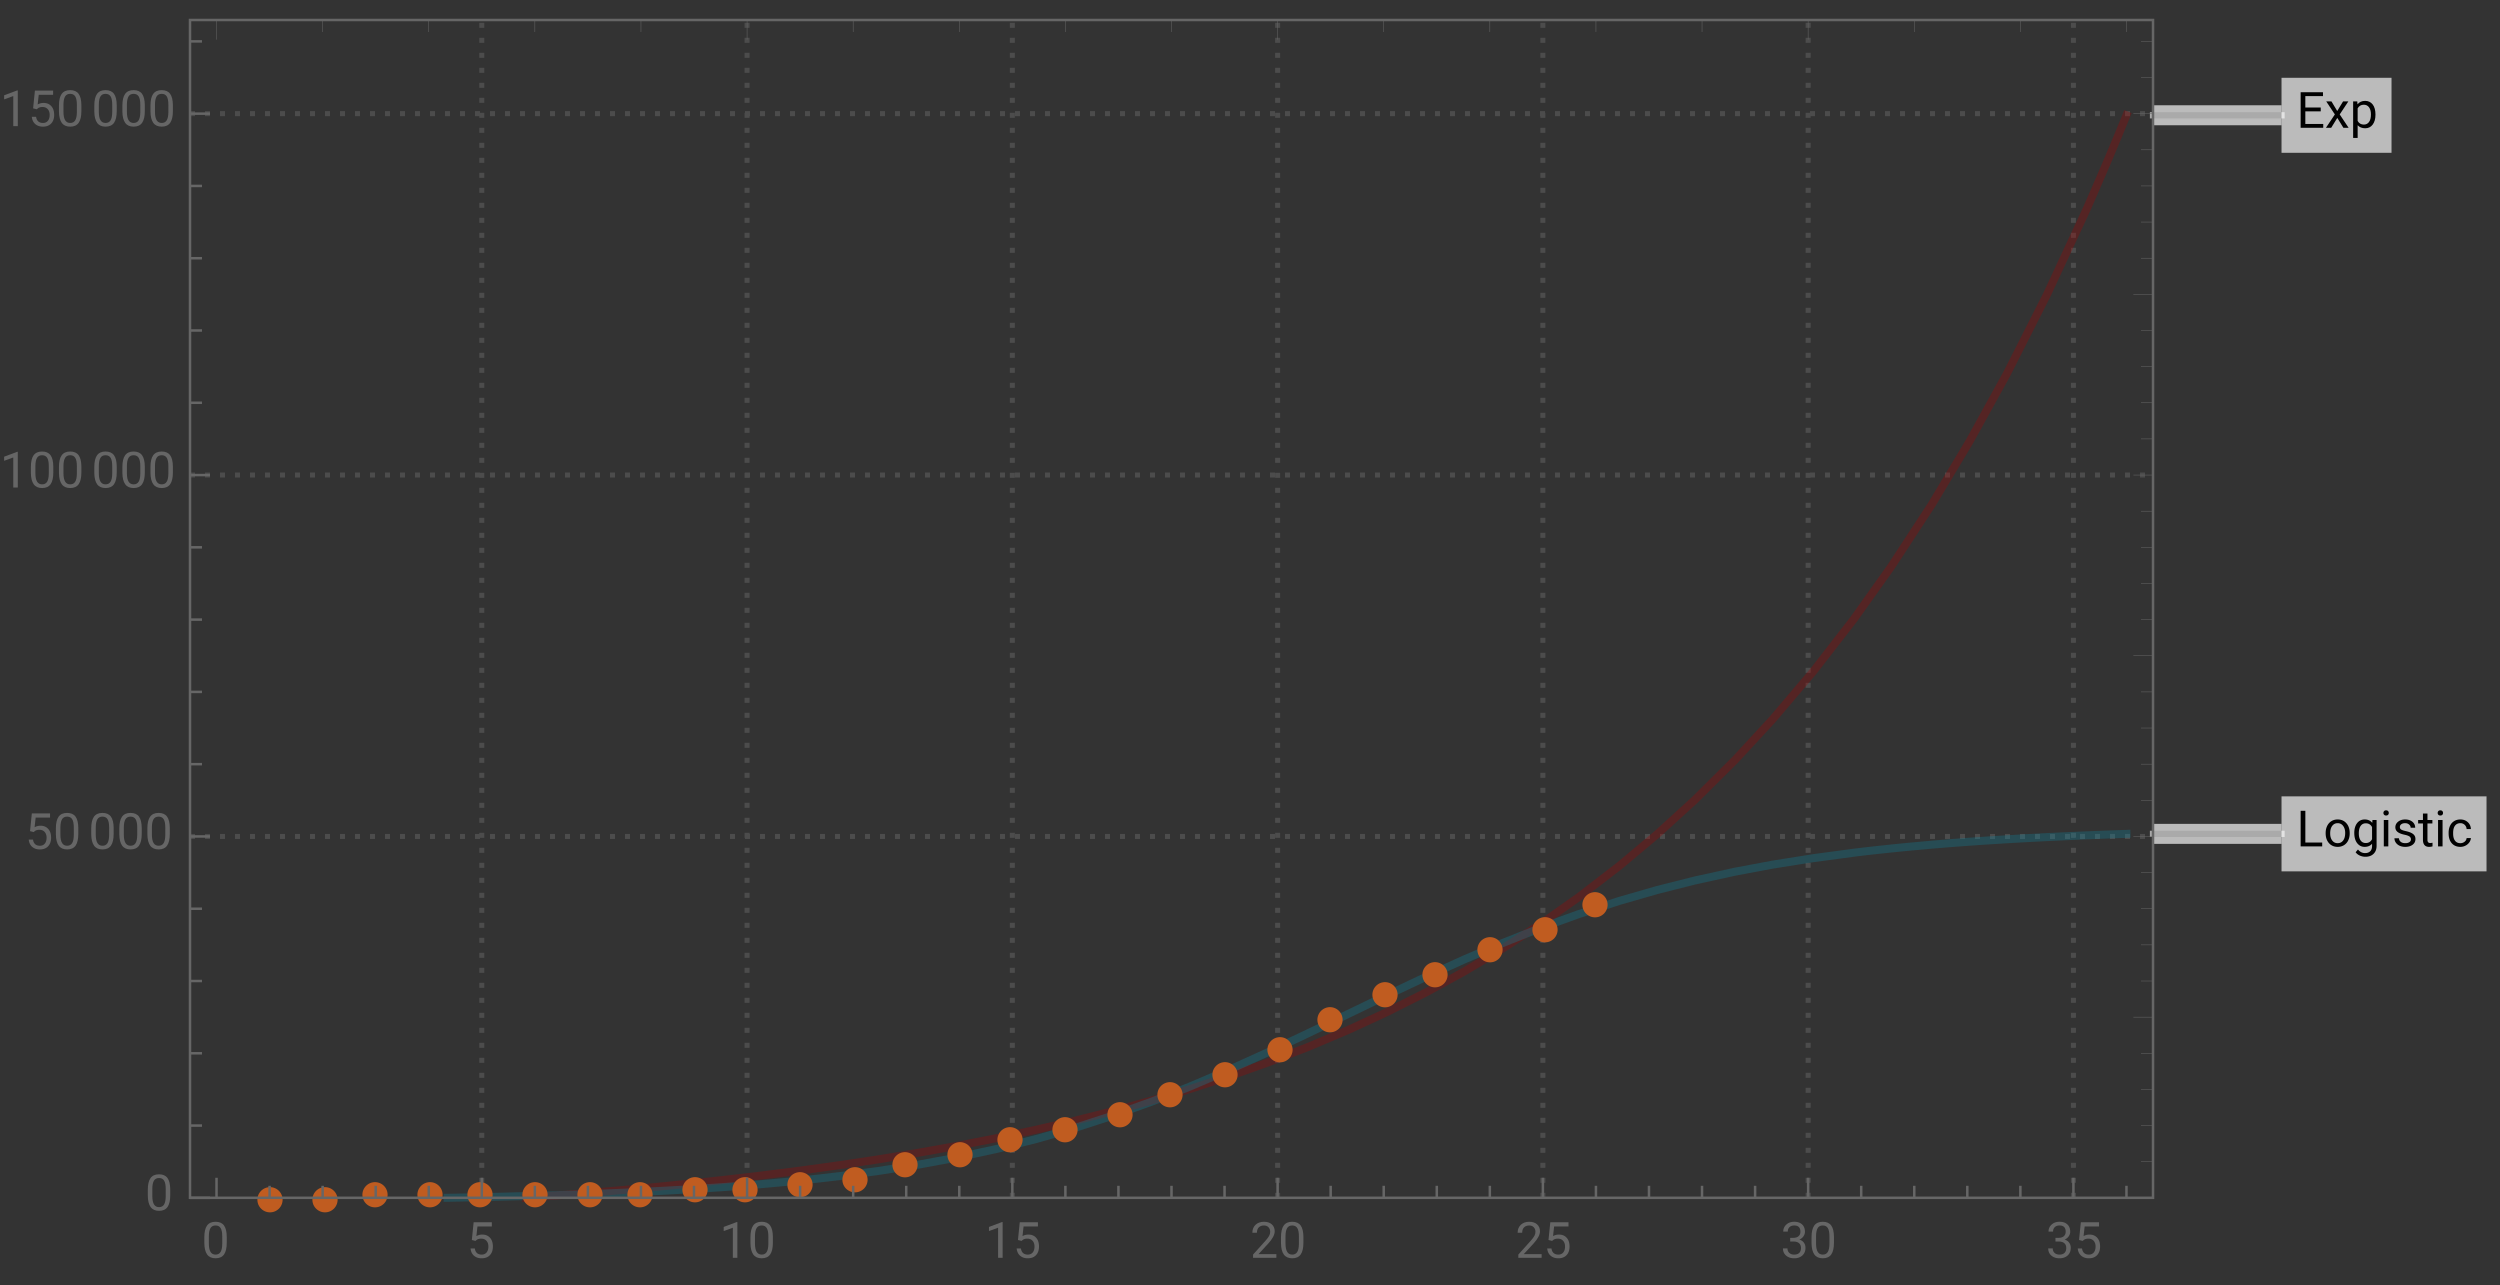 <svg xmlns="http://www.w3.org/2000/svg" xmlns:xlink="http://www.w3.org/1999/xlink" width="500pt" height="257pt" viewBox="0 0 500 257"><rect x="0" y="0" width="500" height="257" fill="#333333" stroke="none"/><defs><symbol overflow="visible" id="a"><path d="M4.844-3.285H1.762v2.52h3.582V0H.824v-7.11h4.469v.774H1.762v2.281h3.082zm0 0"/></symbol><symbol overflow="visible" id="b"><path d="M2.457-3.355l1.172-1.926h1.055l-1.73 2.61L4.733 0H3.691L2.47-1.977 1.25 0H.2l1.784-2.672-1.73-2.61h1.043zm0 0"/></symbol><symbol overflow="visible" id="c"><path d="M5.148-2.582c0 .805-.187 1.45-.554 1.941-.367.493-.864.739-1.492.739-.641 0-1.149-.203-1.516-.61v2.543H.684V-5.28h.824l.047.586c.367-.457.875-.688 1.53-.688.634 0 1.138.242 1.509.719.367.48.554 1.144.554 2zm-.906-.106c0-.593-.125-1.062-.379-1.41-.254-.343-.601-.515-1.047-.515-.546 0-.957.242-1.23.726v2.524c.27.48.684.722 1.242.722.434 0 .777-.171 1.031-.515.258-.344.383-.852.383-1.532zm0 0"/></symbol><symbol overflow="visible" id="d"><path d="M1.766-.766h3.37V0H.825v-7.11h.942zm0 0"/></symbol><symbol overflow="visible" id="e"><path d="M.445-2.691c0-.516.102-.98.305-1.395a2.25 2.25 0 01.848-.957c.363-.227.777-.34 1.246-.34.719 0 1.3.25 1.742.75.445.496.668 1.16.668 1.985v.066c0 .512-.098.977-.297 1.383a2.24 2.24 0 01-.844.957 2.35 2.35 0 01-1.261.34c-.715 0-1.297-.25-1.743-.746-.445-.5-.664-1.157-.664-1.977zm.907.109c0 .586.136 1.055.41 1.41.27.356.633.531 1.09.531.46 0 .824-.18 1.093-.539.27-.36.407-.863.407-1.511 0-.579-.137-1.047-.415-1.407a1.312 1.312 0 00-1.093-.543c-.446 0-.809.18-1.082.536-.274.355-.41.863-.41 1.523zm0 0"/></symbol><symbol overflow="visible" id="f"><path d="M.469-2.688c0-.82.191-1.476.57-1.964.383-.485.887-.73 1.516-.73.644 0 1.148.23 1.507.687l.043-.586h.825v5.156c0 .684-.2 1.219-.606 1.613-.406.395-.949.59-1.633.59a2.71 2.71 0 01-1.12-.242c-.364-.164-.641-.387-.833-.668l.469-.543c.387.477.86.719 1.418.719.441 0 .785-.125 1.031-.371.246-.246.367-.598.367-1.047v-.453c-.359.418-.855.625-1.48.625-.617 0-1.117-.25-1.5-.746-.383-.5-.574-1.18-.574-2.04zm.906.106c0 .594.125 1.062.367 1.402.246.34.586.512 1.028.512.57 0 .988-.262 1.253-.777V-3.86c-.277-.504-.691-.754-1.246-.754-.437 0-.78.168-1.027.511-.25.344-.375.848-.375 1.52zm0 0"/></symbol><symbol overflow="visible" id="g"><path d="M1.664 0H.762v-5.281h.902zM.688-6.684c0-.148.046-.27.136-.37.09-.102.223-.153.395-.153.176 0 .312.05.402.152.09.102.137.223.137.371 0 .145-.047.27-.137.364-.09.097-.223.148-.402.148-.176 0-.305-.047-.395-.148a.518.518 0 01-.136-.364zm0 0"/></symbol><symbol overflow="visible" id="h"><path d="M3.758-1.402a.659.659 0 00-.274-.567c-.183-.136-.504-.254-.96-.351-.458-.098-.82-.215-1.09-.352-.27-.137-.47-.297-.598-.488a1.161 1.161 0 01-.191-.672c0-.434.183-.8.55-1.098.367-.3.832-.453 1.403-.453.597 0 1.086.156 1.457.465.375.309.558.707.558 1.188h-.906c0-.247-.105-.461-.316-.641-.211-.18-.473-.27-.793-.27-.328 0-.586.075-.77.22a.666.666 0 00-.281.558c0 .218.086.383.258.496.172.11.484.215.937.316.45.102.817.219 1.094.36.281.14.488.308.625.507.133.196.203.434.203.72 0 .472-.191.85-.566 1.136-.38.285-.868.426-1.473.426-.422 0-.797-.075-1.121-.223a1.852 1.852 0 01-.766-.629 1.513 1.513 0 01-.273-.871h.902a.93.93 0 00.363.719c.227.18.528.265.895.265.344 0 .617-.066.824-.207a.635.635 0 00.309-.554zm0 0"/></symbol><symbol overflow="visible" id="i"><path d="M1.91-6.563v1.282h.985v.695H1.91v3.277c0 .211.043.371.13.477.089.105.237.16.452.16.102 0 .246-.023.43-.062V0a2.573 2.573 0 01-.695.098c-.403 0-.707-.121-.914-.368-.204-.242-.305-.59-.305-1.039v-3.277H.043v-.695h.965v-1.282zm0 0"/></symbol><symbol overflow="visible" id="j"><path d="M2.805-.64a1.3 1.3 0 00.843-.294 1.01 1.01 0 00.399-.73h.855c-.015.3-.12.59-.312.863a2.03 2.03 0 01-.77.653 2.2 2.2 0 01-1.015.246c-.72 0-1.293-.239-1.72-.72C.66-1.101.45-1.757.45-2.593v-.148c0-.516.094-.973.285-1.375.188-.399.457-.711.813-.93.351-.223.77-.336 1.25-.336.594 0 1.086.18 1.476.535.395.356.602.817.63 1.38h-.856a1.238 1.238 0 00-.387-.84 1.217 1.217 0 00-.863-.333c-.457 0-.813.168-1.067.496-.253.332-.378.81-.378 1.434v.172c0 .61.125 1.078.375 1.406.25.328.609.492 1.078.492zm0 0"/></symbol><symbol overflow="visible" id="k"><path d="M5.047-3.031c0 1.058-.18 1.844-.54 2.36-.362.51-.925.769-1.694.769-.758 0-1.32-.25-1.684-.754C.766-1.16.574-1.91.562-2.91v-1.207c0-1.043.18-1.82.54-2.328.363-.508.93-.762 1.703-.762.765 0 1.328.246 1.687.734.36.489.547 1.246.555 2.27zm-.902-1.235c0-.765-.106-1.324-.32-1.675-.216-.348-.555-.524-1.02-.524-.465 0-.801.176-1.012.524-.211.347-.32.882-.328 1.605v1.445c0 .77.113 1.336.336 1.704.222.367.558.546 1.012.546.445 0 .777-.171.992-.515.218-.344.332-.89.34-1.633zm0 0"/></symbol><symbol overflow="visible" id="l"><path d="M1.008-3.563l.36-3.546h3.64v.836H2.133l-.215 1.937a2.32 2.32 0 011.187-.309c.649 0 1.16.215 1.543.645.383.426.57 1.004.57 1.734 0 .735-.195 1.309-.593 1.73-.395.423-.945.634-1.656.634-.63 0-1.14-.176-1.54-.524C1.032-.773.81-1.254.75-1.87h.855c.055.406.2.715.434.922.234.207.547.308.93.308.422 0 .75-.14.988-.43.238-.284.36-.679.36-1.187 0-.472-.13-.855-.387-1.144-.258-.285-.606-.43-1.035-.43-.395 0-.704.086-.926.258l-.242.195zm0 0"/></symbol><symbol overflow="visible" id="m"><path d="M3.559 0h-.907v-6.02l-1.824.668v-.82l2.59-.973h.14zm0 0"/></symbol><symbol overflow="visible" id="n"><path d="M5.25 0H.59v-.648l2.46-2.735c.364-.414.618-.75.755-1.008.14-.257.21-.527.21-.804 0-.371-.113-.676-.34-.914-.222-.239-.523-.356-.898-.356-.449 0-.797.13-1.047.383-.25.254-.37.613-.37 1.066H.452c0-.652.211-1.183.633-1.586.422-.402.984-.605 1.691-.605.66 0 1.184.172 1.567.52.386.347.578.808.578 1.382 0 .703-.445 1.535-1.336 2.5L1.68-.738h3.57zm0 0"/></symbol><symbol overflow="visible" id="o"><path d="M1.906-3.992h.676c.426-.008.762-.121 1.008-.34.242-.219.363-.512.363-.883 0-.832-.414-1.25-1.242-1.25-.39 0-.703.113-.938.336-.23.223-.347.516-.347.887H.523c0-.563.204-1.031.618-1.406.41-.372.933-.559 1.57-.559.672 0 1.195.176 1.578.531.379.356.57.848.57 1.48 0 .31-.101.61-.3.9a1.81 1.81 0 01-.817.648c.39.125.692.328.903.617.214.285.32.636.32 1.047 0 .64-.207 1.144-.625 1.52-.418.374-.957.562-1.625.562s-1.211-.18-1.63-.543c-.417-.36-.624-.836-.624-1.43h.906c0 .375.121.672.367.898.243.227.57.336.98.336.438 0 .77-.113 1-.34.231-.23.349-.554.349-.98 0-.414-.125-.734-.383-.953-.254-.223-.618-.336-1.098-.344h-.676zm0 0"/></symbol></defs><path d="M96.36 239.559V4m53.054 235.559V4m53.055 235.559V4m53.054 235.559V4m53.051 235.559V4m53.055 235.559V4m53.055 235.559V4M38 167.29h392.602M38 95.012h392.602M38 22.73h392.602" fill="none" stroke="#666" stroke-opacity=".5" stroke-dasharray="1,2" stroke-miterlimit="3.25"/><path d="M105.172 239.559l.574-.04 7.477-.566 8.105-.668 7.57-.68 7.418-.726 8.051-.856 7.512-.87 8.14-1.028 7.993-1.105 7.457-1.122 8.086-1.324 7.547-1.347 8.175-1.59 8.028-1.711 7.488-1.738 8.121-2.051 7.582-2.09 7.434-2.223 8.062-2.629 7.528-2.675 8.152-3.157 8.008-3.39 7.468-3.446 8.098-4.07 7.559-4.137 7.414-4.41 8.039-5.207 7.504-5.293 8.133-6.258 7.597-6.37 7.445-6.782 8.079-8.02 7.535-8.152 8.172-9.637 8.02-10.343 7.48-10.508 8.113-12.418 7.57-12.637 7.426-13.457 8.055-15.902 7.515-16.168.266-.586.262-.59.523-1.187L419 38.004l2.098-4.867.265-.617.262-.618.523-1.242 1.047-2.504.266-.633.262-.632.523-1.27.129-.32.133-.317.262-.64.132-.32.13-.325.132-.32.129-.32" fill="none" stroke-width="1.6" stroke-linecap="square" stroke="#a60000" stroke-opacity=".3" stroke-miterlimit="3.25"/><path d="M89.527 239.559h.168l.13-.004.253-.004.512-.012 3.058-.059 4.082-.085.125-.004h.125l.254-.008.5-.012 1-.02 6.012-.152.469-.015.465-.012.937-.027 1.867-.055 3.739-.117.125-.004.129-.004.253-.008.504-.016 1.016-.035 2.027-.07 4.051-.156.121-.004.117-.008.235-.008.476-.02.946-.038 1.89-.082 3.785-.176.114-.004.117-.008.234-.008.461-.023.93-.047 1.851-.098 3.711-.203.125-.008.13-.007.25-.016.503-.031 1.004-.059 2.016-.125 4.023-.27.117-.007.118-.012.703-.047.941-.07 1.875-.14 3.758-.306.125-.007.129-.012.254-.024.508-.042 1.02-.086 2.034-.188 4.07-.394.25-.024.25-.027.5-.051 1-.105 1.997-.22 3.996-.464 7.457-.988 8.086-1.27 7.547-1.39 8.175-1.762 8.028-2.016 7.488-2.144 8.121-2.633 7.582-2.738 7.434-2.938 8.062-3.445 7.528-3.41 8.152-3.852 8.008-3.86 7.468-3.6 8.098-3.825 7.559-3.43 7.414-3.18 8.039-3.195 7.504-2.719 8.133-2.644 7.597-2.184 7.445-1.883 8.079-1.77 7.535-1.413 8.172-1.3 8.02-1.075.234-.031.23-.028.469-.054.937-.114 1.867-.215 3.743-.402.125-.012.129-.015.253-.024.508-.05 1.012-.102 2.027-.195 4.059-.368.117-.007.117-.012.239-.02 1.418-.117 1.894-.152 3.785-.285.235-.016.23-.016.465-.03.93-.067 1.855-.125 3.711-.23.125-.008.129-.008.25-.016.504-.027 1.008-.059 2.011-.113 4.028-.207.117-.008.117-.004.234-.012.473-.023.938-.043 1.879-.086 3.757-.16.133-.008.133-.004.262-.012.523-.019L419 167l2.098-.078.132-.004.133-.008.262-.008.523-.02 1.047-.034.133-.008.133-.004.262-.008.523-.02.129-.003.133-.004.262-.008.132-.004.13-.004.132-.008.129-.004" fill="none" stroke-width="1.6" stroke-linecap="square" stroke="#0d86a0" stroke-opacity=".3" stroke-miterlimit="3.25"/><path d="M430.602 23.059h25.703" fill="none" stroke-width="4" stroke-linejoin="round" stroke="#fff" stroke-opacity=".667" stroke-miterlimit="3.25"/><path d="M430.602 23.059h25.703" fill="none" stroke-width="1.25" stroke-linecap="square" stroke="#aaa" stroke-miterlimit="3.25"/><path d="M478.305 15.559v15h-22v-15zm0 0" fill="#fff" fill-opacity=".667"/><use xlink:href="#a" x="459.304" y="25.557"/><use xlink:href="#b" x="464.988" y="25.557"/><use xlink:href="#c" x="469.944" y="25.557"/><path d="M430.602 166.773h25.703" fill="none" stroke-width="4" stroke-linejoin="round" stroke="#fff" stroke-opacity=".667" stroke-miterlimit="3.25"/><path d="M430.602 166.773h25.703" fill="none" stroke-width="1.25" stroke-linecap="square" stroke="#aaa" stroke-miterlimit="3.25"/><path d="M497.305 159.273v15h-41v-15zm0 0" fill="#fff" fill-opacity=".667"/><use xlink:href="#d" x="459.304" y="169.275"/><use xlink:href="#e" x="464.685" y="169.275"/><use xlink:href="#f" x="470.388" y="169.275"/><use xlink:href="#g" x="475.998" y="169.275"/><use xlink:href="#h" x="478.425" y="169.275"/><use xlink:href="#i" x="483.581" y="169.275"/><use xlink:href="#g" x="486.848" y="169.275"/><use xlink:href="#j" x="489.275" y="169.275"/><path d="M56.52 240a2.52 2.52 0 10-5.039.001A2.52 2.52 0 0056.52 240zm11 0a2.52 2.52 0 10-5.039.001A2.52 2.52 0 0067.52 240zm10-1a2.52 2.52 0 10-5.039.001A2.52 2.52 0 0077.52 239zm11 0a2.52 2.52 0 10-5.039.001A2.52 2.52 0 0088.52 239zm10 0a2.52 2.52 0 10-5.039.001A2.52 2.52 0 0098.52 239zm11 0a2.52 2.52 0 10-5.039.001 2.52 2.52 0 005.039-.001zm11 0a2.52 2.52 0 10-5.039.001 2.52 2.52 0 005.039-.001zm10 0a2.52 2.52 0 10-5.039.001 2.52 2.52 0 005.039-.001zm11-1a2.52 2.52 0 10-5.039.001 2.52 2.52 0 005.039-.001zm10 0a2.52 2.52 0 10-5.039.001 2.52 2.52 0 005.039-.001zm11-1a2.52 2.52 0 10-5.039.001 2.52 2.52 0 005.039-.001zm11-1a2.52 2.52 0 10-5.039.001 2.52 2.52 0 005.039-.001zm10-3a2.52 2.52 0 10-5.039.001 2.52 2.52 0 005.039-.001zm11-2a2.52 2.52 0 10-5.039.001 2.52 2.52 0 005.039-.001zm10-3a2.52 2.52 0 10-5.039.001 2.52 2.52 0 005.039-.001zm11-2a2.52 2.52 0 10-5.039.001 2.52 2.52 0 005.039-.001zm11-3a2.52 2.52 0 10-5.039.001 2.52 2.52 0 005.039-.001zm10-4a2.52 2.52 0 10-5.039.001 2.52 2.52 0 005.039-.001zm11-4a2.52 2.52 0 10-5.039.001 2.52 2.52 0 005.039-.001zm11-5a2.52 2.52 0 10-5.039.001 2.52 2.52 0 005.039-.001zm10-6a2.52 2.52 0 10-5.039.001 2.52 2.52 0 005.039-.001zm11-5a2.52 2.52 0 10-5.039.001 2.52 2.52 0 005.039-.001zm10-4a2.52 2.52 0 10-5.039.001 2.52 2.52 0 005.039-.001zm11-5a2.52 2.52 0 10-5.039.001 2.52 2.52 0 005.039-.001zm11-4a2.52 2.52 0 10-5.039.001 2.52 2.52 0 005.039-.001zm10-5a2.52 2.52 0 10-5.039.001 2.52 2.52 0 005.039-.001zm0 0" fill-rule="evenodd" fill="#c05c20"/><path d="M430.602 239.559H38m0 0V4m0 0h392.602m0 0v235.559" fill="none" stroke-width=".5" stroke-linecap="square" stroke="#666" stroke-miterlimit="3.25"/><path d="M43.305 239.559v-4" fill="none" stroke-width=".5" stroke="#666" stroke-miterlimit="3.25"/><use xlink:href="#k" x="40.305" y="251.56" fill="#666"/><path d="M53.918 239.559v-2.399m10.609 2.399v-2.399m10.61 2.399v-2.399m10.613 2.399v-2.399m10.61 2.399v-4" fill="none" stroke-width=".5" stroke="#666" stroke-miterlimit="3.25"/><use xlink:href="#l" x="93.359" y="251.56" fill="#666"/><path d="M106.969 239.559v-2.399m10.613 2.399v-2.399m10.609 2.399v-2.399m10.609 2.399v-2.399m10.614 2.399v-4" fill="none" stroke-width=".5" stroke="#666" stroke-miterlimit="3.25"/><g fill="#666"><use xlink:href="#m" x="143.914" y="251.56"/><use xlink:href="#k" x="149.529" y="251.56"/></g><path d="M160.023 239.559v-2.399m10.614 2.399v-2.399m10.609 2.399v-2.399m10.609 2.399v-2.399m10.614 2.399v-4" fill="none" stroke-width=".5" stroke="#666" stroke-miterlimit="3.25"/><g fill="#666"><use xlink:href="#m" x="196.968" y="251.56"/><use xlink:href="#l" x="202.583" y="251.56"/></g><path d="M213.078 239.559v-2.399m10.61 2.399v-2.399m10.612 2.399v-2.399m10.61 2.399v-2.399m10.613 2.399v-4" fill="none" stroke-width=".5" stroke="#666" stroke-miterlimit="3.25"/><g fill="#666"><use xlink:href="#n" x="250.022" y="251.56"/><use xlink:href="#k" x="255.637" y="251.56"/></g><path d="M266.133 239.559v-2.399m10.609 2.399v-2.399m10.613 2.399v-2.399m10.61 2.399v-2.399m10.609 2.399v-4" fill="none" stroke-width=".5" stroke="#666" stroke-miterlimit="3.25"/><g fill="#666"><use xlink:href="#n" x="303.076" y="251.56"/><use xlink:href="#l" x="308.691" y="251.56"/></g><path d="M319.188 239.559v-2.399m10.609 2.399v-2.399m10.609 2.399v-2.399m10.614 2.399v-2.399m10.609 2.399v-4" fill="none" stroke-width=".5" stroke="#666" stroke-miterlimit="3.25"/><g fill="#666"><use xlink:href="#o" x="356.13" y="251.56"/><use xlink:href="#k" x="361.745" y="251.56"/></g><path d="M372.242 239.559v-2.399m10.61 2.399v-2.399m10.608 2.399v-2.399m10.614 2.399v-2.399m10.61 2.399v-4" fill="none" stroke-width=".5" stroke="#666" stroke-miterlimit="3.25"/><g fill="#666"><use xlink:href="#o" x="409.184" y="251.56"/><use xlink:href="#l" x="414.799" y="251.56"/></g><path d="M425.293 239.559v-2.399M38 239.57h4" fill="none" stroke-width=".5" stroke="#666" stroke-miterlimit="3.25"/><use xlink:href="#k" x="29" y="242.069" fill="#666"/><path d="M38 225.113h2.398M38 210.656h2.398M38 196.203h2.398M38 181.746h2.398M38 167.29h4" fill="none" stroke-width=".5" stroke="#666" stroke-miterlimit="3.25"/><g fill="#666"><use xlink:href="#l" x="5" y="169.79"/><use xlink:href="#k" x="10.615" y="169.79"/></g><g fill="#666"><use xlink:href="#k" x="17.686" y="169.79"/><use xlink:href="#k" x="23.301" y="169.79"/><use xlink:href="#k" x="28.916" y="169.79"/></g><path d="M38 152.832h2.398M38 138.379h2.398M38 123.922h2.398M38 109.465h2.398M38 95.012h4" fill="none" stroke-width=".5" stroke="#666" stroke-miterlimit="3.25"/><g fill="#666"><use xlink:href="#m" y="97.511"/><use xlink:href="#k" x="5.615" y="97.511"/><use xlink:href="#k" x="11.23" y="97.511"/></g><g fill="#666"><use xlink:href="#k" x="18.301" y="97.511"/><use xlink:href="#k" x="23.916" y="97.511"/><use xlink:href="#k" x="29.531" y="97.511"/></g><path d="M38 80.555h2.398M38 66.098h2.398M38 51.645h2.398M38 37.188h2.398M38 22.73h4" fill="none" stroke-width=".5" stroke="#666" stroke-miterlimit="3.25"/><g fill="#666"><use xlink:href="#m" y="25.232"/><use xlink:href="#l" x="5.615" y="25.232"/><use xlink:href="#k" x="11.23" y="25.232"/></g><g fill="#666"><use xlink:href="#k" x="18.301" y="25.232"/><use xlink:href="#k" x="23.916" y="25.232"/><use xlink:href="#k" x="29.531" y="25.232"/></g><path d="M38 8.277h2.398" fill="none" stroke-width=".5" stroke="#666" stroke-miterlimit="3.25"/><path d="M43.305 4v3.926M149.414 4v3.926M255.523 4v3.926M361.629 4v3.926M64.527 4v2.398M85.75 4v2.398M106.969 4v2.398M128.191 4v2.398M170.637 4v2.398M191.855 4v2.398M213.078 4v2.398M234.3 4v2.398M276.742 4v2.398M297.965 4v2.398M319.188 4v2.398M340.406 4v2.398M382.852 4v2.398M404.074 4v2.398M425.293 4v2.398m5.309 197.032h-3.926m3.926-36.14h-3.926m3.926-36.142h-3.926m3.926-36.136h-3.926m3.926-36.141h-3.926m3.926-36.141h-3.926m3.926 209.61h-2.403m2.403-7.227h-2.403m2.403-7.226h-2.403m2.403-7.231h-2.403m2.403-14.453h-2.403m2.403-7.23h-2.403m2.403-7.227h-2.403m2.403-7.23h-2.403m2.403-14.453h-2.403m2.403-7.231h-2.403m2.403-7.227h-2.403m2.403-7.226h-2.403m2.403-14.457h-2.403m2.403-7.227h-2.403m2.403-7.23h-2.403m2.403-7.227h-2.403m2.403-14.457h-2.403m2.403-7.226h-2.403m2.403-7.227h-2.403m2.403-7.23h-2.403m2.403-14.453h-2.403m2.403-7.231h-2.403m2.403-7.226h-2.403m2.403-7.228h-2.403m2.403-14.456h-2.403m2.403-7.227h-2.403" fill="none" stroke-width=".1" stroke="#666" stroke-miterlimit="3.25"/></svg>